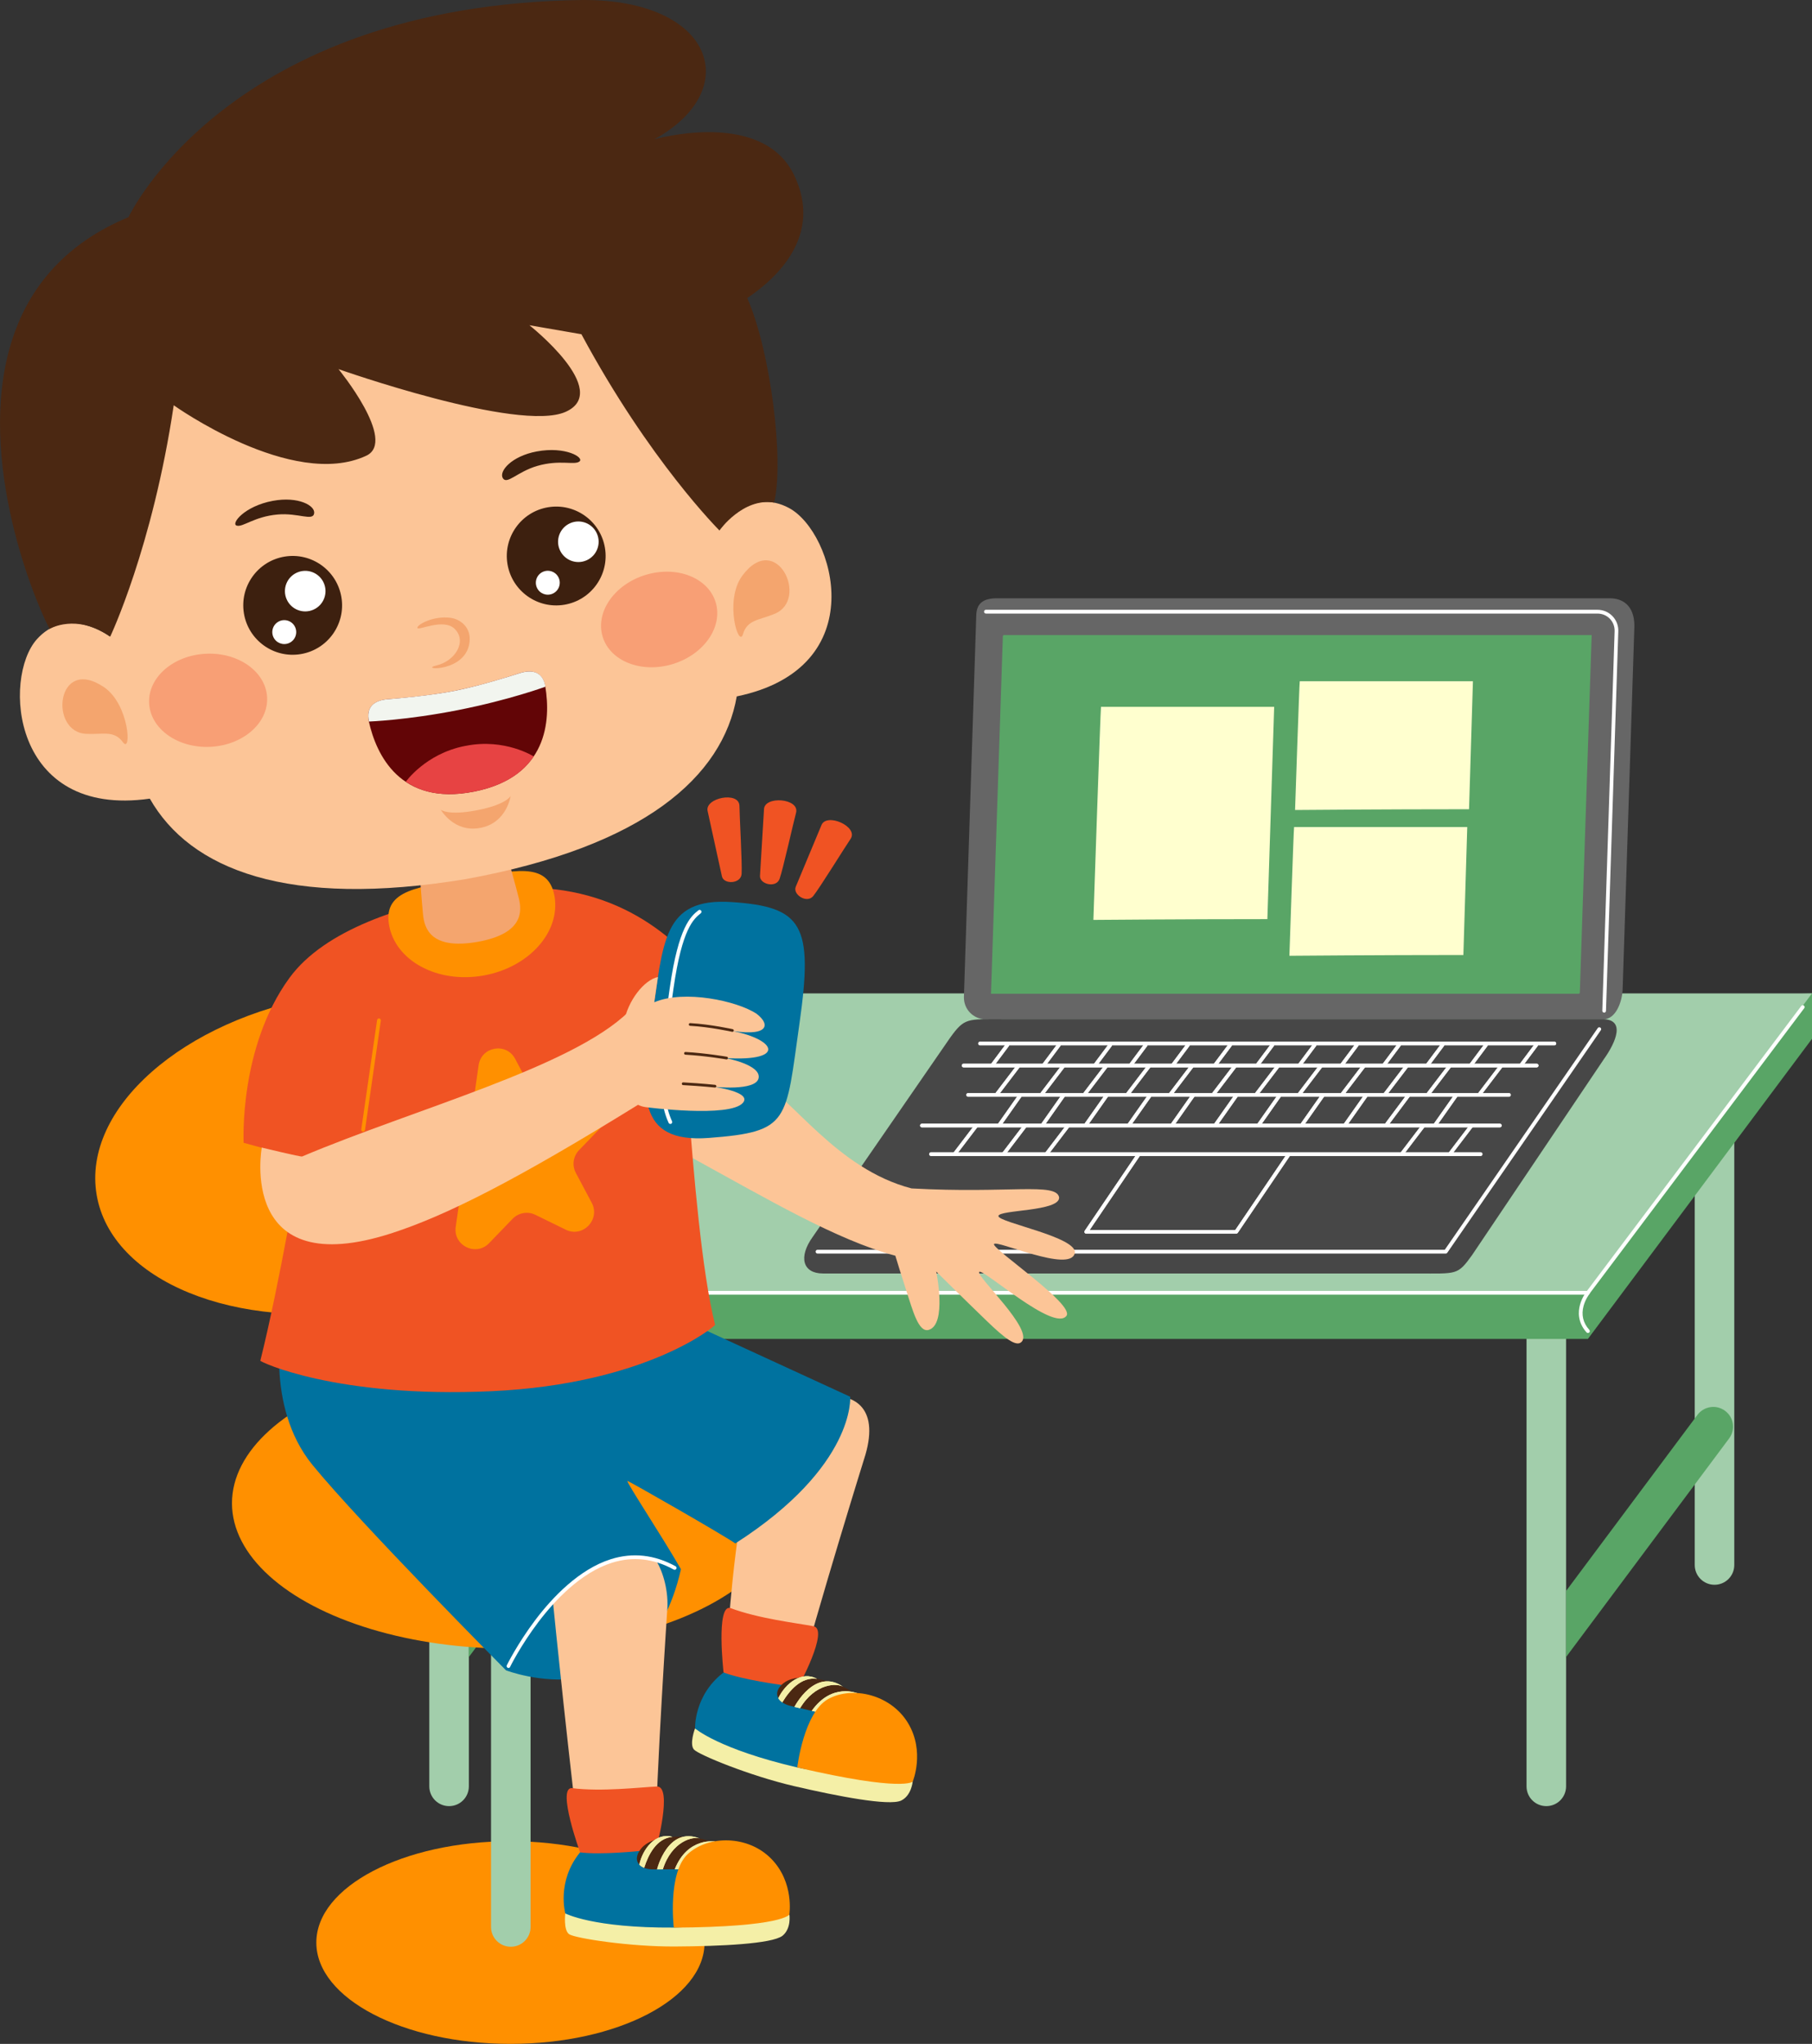 <svg xmlns="http://www.w3.org/2000/svg" viewBox="0 0 3546.3 4000">
  <rect x="0" y="0" width="3546.3" height="4000" fill="#333333" stroke="none"/>
  <path fill="#a2ceab" d="M3065,2447.4V3496c0,21.4-17.3,38.7-38.7,38.7l0,0c-21.4,0-38.7-17.3-38.7-38.7V2447.4H3065z"/>
  <path fill="#a2ceab" d="M3394.2,2014.2v1048.6c0,21.4-17.3,38.7-38.7,38.7l0,0c-21.4,0-38.7-17.3-38.7-38.7V2014.2H3394.2z"/><path fill="#59a566" d="M3376.2,2761.1L3376.2,2761.1c-17.1-12.8-41.3-9.2-54.1,7.9L3065,3113.6l0,129.3l319.1-427.8
		C3396.9,2798,3393.4,2773.8,3376.2,2761.1z"/><polygon fill="#59a566" points="3107.7 2620.4 680.4 2620.4 680.4 2531.5 1119 2033 3546.3 1944.1 3546.3 2033"/><polygon fill="#a2ceab" points="3107.7 2531.5 680.4 2531.5 1119 1944.1 3546.3 1944.1"/><path fill="#fff" d="M3107.7,2533.8H699.5c-2,0-3.7-1.6-3.7-3.7c0-2,1.6-3.7,3.7-3.7h2406.4l419.4-557.7c1.2-1.6,3.5-1.9,5.1-0.7
			c1.6,1.2,1.9,3.5,0.7,5.1l-420.5,559.1C3109.9,2533.3,3108.8,2533.8,3107.7,2533.8z"/><path fill="#fff" d="M3107.7,2608.7c-1,0-2-0.4-2.7-1.2c-17.5-19.6-16.6-40.3-12.7-54.2c4.1-14.8,12.2-25,12.6-25.4
			c1.3-1.6,3.6-1.8,5.2-0.5c1.6,1.3,1.8,3.6,0.5,5.2l0,0c-0.1,0.1-7.6,9.6-11.3,23c-4.8,17.6-1.1,33.4,11.2,47.1
			c1.3,1.5,1.2,3.8-0.3,5.2C3109.4,2608.3,3108.5,2608.7,3107.7,2608.7z"/><path fill="#666" d="M3138.1,1994.8H1929.3c-24.4,0-43.6-19.8-42.8-44.2l24.2-747.2c0.8-24.4,16-32.5,40.4-32.5h1199.6
						c24.4,0,48,13.5,48,54.4l-23,710.4C3175,1960,3162.5,1994.8,3138.1,1994.8z"/><path fill="#fff" d="M3139.5,1981.8c0,0-0.1,0-0.1,0c-2-0.1-3.6-1.8-3.5-3.8l24.1-742.6c0.3-9.3-3-18-9.4-24.5
						c-6.3-6.5-14.9-10.1-24.2-10.1H1929.6c-2,0-3.7-1.6-3.7-3.7s1.6-3.7,3.7-3.7h1196.8c11.3,0,21.7,4.4,29.4,12.4
						c7.7,8,11.8,18.6,11.4,29.8l-24.1,742.6C3143.1,1980.2,3141.5,1981.8,3139.5,1981.8z"/><path fill="#59a566" d="M3089.6,1944.9H1939.5l23.2-699.7c0-1.2,1.1-2.3,2.3-2.3h1150.1l-23.2,699.7
				C3091.9,1943.9,3090.8,1944.9,3089.6,1944.9z"/><path fill="#474747" d="M1590.7,2420.5l268.8-389.6c28.6-39.7,33.4-36.3,106.1-36.3h1170.5c45.9,0,26.7,44.8,2.7,78.5l-257.9,383.4
				c-28.6,39.7-29.4,35.8-107.5,35.8H1610.7C1571,2492.3,1562.1,2460.2,1590.7,2420.5z"/><path fill="#fff" d="M2829.5,2453.3H1600c-2,0-3.7-1.6-3.7-3.7s1.6-3.7,3.7-3.7h1227.6l299.4-433.9c1.2-1.7,3.4-2.1,5.1-0.9
				c1.7,1.1,2.1,3.4,0.9,5.1l-300.5,435.5C2831.8,2452.7,2830.7,2453.3,2829.5,2453.3z"/><path fill="#fff" d="M2953.2,2146.1H1894.8c-1.8,0-3.3-1.5-3.3-3.3s1.5-3.3,3.3-3.3h1058.4c1.8,0,3.3,1.5,3.3,3.3
					S2955,2146.1,2953.2,2146.1z"/><path fill="#fff" d="M2897.8,2262.1H1822.1c-1.8,0-3.3-1.5-3.3-3.3s1.5-3.3,3.3-3.3h1075.7c1.8,0,3.3,1.5,3.3,3.3
					S2899.6,2262.1,2897.8,2262.1z"/><path fill="#fff" d="M3007.5,2088.7H1885.9c-1.8,0-3.3-1.5-3.3-3.3s1.5-3.3,3.3-3.3h1121.6c1.8,0,3.3,1.5,3.3,3.3
					S3009.3,2088.7,3007.5,2088.7z"/><path fill="#fff" d="M2709.6,2086.5c-0.7,0-1.4-0.2-2-0.7c-1.5-1.1-1.8-3.2-0.7-4.6l28.4-38c1.1-1.5,3.2-1.8,4.6-0.7
					c1.5,1.1,1.8,3.2,0.7,4.6l-28.4,38C2711.6,2086,2710.6,2086.5,2709.6,2086.5z"/><path fill="#fff" d="M2627,2086.5c-0.7,0-1.4-0.2-2-0.7c-1.5-1.1-1.8-3.2-0.7-4.6l28.4-38c1.1-1.5,3.2-1.8,4.6-0.7
					c1.5,1.1,1.8,3.2,0.7,4.6l-28.4,38C2629,2086,2628,2086.5,2627,2086.5z"/><path fill="#fff" d="M2544.4,2086.5c-0.7,0-1.4-0.2-2-0.7c-1.5-1.1-1.8-3.2-0.7-4.6l28.4-38c1.1-1.5,3.2-1.8,4.6-0.7
					c1.5,1.1,1.8,3.2,0.7,4.6l-28.4,38C2546.4,2086,2545.4,2086.5,2544.4,2086.5z"/><path fill="#fff" d="M2461.8,2086.5c-0.7,0-1.4-0.2-2-0.7c-1.5-1.1-1.8-3.2-0.7-4.6l28.4-38c1.1-1.5,3.2-1.8,4.6-0.7
					c1.5,1.1,1.8,3.2,0.7,4.6l-28.4,38C2463.8,2086,2462.8,2086.5,2461.8,2086.5z"/><path fill="#fff" d="M2379.1,2086.5c-0.7,0-1.4-0.2-2-0.7c-1.5-1.1-1.8-3.2-0.7-4.6l28.4-38c1.1-1.5,3.2-1.8,4.6-0.7
					c1.5,1.1,1.8,3.2,0.7,4.6l-28.4,38C2381.1,2086,2380.1,2086.5,2379.1,2086.5z"/><path fill="#fff" d="M2296.5,2086.5c-0.7,0-1.4-0.2-2-0.7c-1.5-1.1-1.8-3.2-0.7-4.6l28.4-38c1.1-1.5,3.2-1.8,4.6-0.7
					c1.5,1.1,1.8,3.2,0.7,4.6l-28.4,38C2298.5,2086,2297.5,2086.5,2296.5,2086.5z"/><path fill="#fff" d="M2213.9,2086.5c-0.7,0-1.4-0.2-2-0.7c-1.5-1.1-1.8-3.2-0.7-4.6l28.4-38c1.1-1.5,3.2-1.8,4.6-0.7
					c1.5,1.1,1.8,3.2,0.7,4.6l-28.4,38C2215.9,2086,2214.9,2086.5,2213.9,2086.5z"/><path fill="#fff" d="M2794.7,2086.5c-0.7,0-1.4-0.2-2-0.7c-1.5-1.1-1.8-3.2-0.7-4.6l28.4-38c1.1-1.5,3.2-1.8,4.6-0.7
					c1.5,1.1,1.8,3.2,0.7,4.6l-28.4,38C2796.7,2086,2795.7,2086.5,2794.7,2086.5z"/><path fill="#fff" d="M2879.8,2086.5c-0.7,0-1.4-0.2-2-0.7c-1.5-1.1-1.8-3.2-0.7-4.6l28.4-38c1.1-1.5,3.2-1.8,4.6-0.7
					c1.5,1.1,1.8,3.2,0.7,4.6l-28.4,38C2881.8,2086,2880.8,2086.5,2879.8,2086.5z"/><path fill="#fff" d="M2978.1,2086.5c-0.7,0-1.4-0.2-2-0.7c-1.5-1.1-1.8-3.2-0.7-4.6l28.4-38c1.1-1.5,3.2-1.8,4.6-0.7
					c1.5,1.1,1.8,3.2,0.7,4.6l-28.4,38C2980.1,2086,2979.1,2086.5,2978.1,2086.5z"/><path fill="#fff" d="M2144.5,2086.5c-0.7,0-1.4-0.2-2-0.7c-1.5-1.1-1.8-3.2-0.7-4.6l28.4-38c1.1-1.5,3.2-1.8,4.6-0.7
					c1.5,1.1,1.8,3.2,0.7,4.6l-28.4,38C2146.5,2086,2145.5,2086.5,2144.5,2086.5z"/><path fill="#fff" d="M2043.9,2086.5c-0.7,0-1.4-0.2-2-0.7c-1.5-1.1-1.8-3.2-0.7-4.6l28.4-38c1.1-1.5,3.2-1.8,4.6-0.7
					c1.5,1.1,1.8,3.2,0.7,4.6l-28.4,38C2045.9,2086,2044.9,2086.5,2043.9,2086.5z"/><path fill="#fff" d="M1943.2,2086.5c-0.7,0-1.4-0.2-2-0.7c-1.5-1.1-1.8-3.2-0.7-4.6l28.4-38c1.1-1.5,3.2-1.8,4.6-0.7
					c1.5,1.1,1.8,3.2,0.7,4.6l-28.4,38C1945.2,2086,1944.2,2086.5,1943.2,2086.5z"/><path fill="#fff" d="M1951.5,2144.1c-0.7,0-1.4-0.2-2-0.7c-1.5-1.1-1.7-3.2-0.6-4.6l41.3-54.2c1.1-1.5,3.2-1.7,4.6-0.6
					c1.5,1.1,1.7,3.2,0.6,4.6l-41.3,54.2C1953.5,2143.7,1952.5,2144.1,1951.5,2144.1z"/><path fill="#fff" d="M2039.4,2144.1c-0.7,0-1.4-0.2-2-0.7c-1.5-1.1-1.7-3.2-0.6-4.6l41.3-54.2c1.1-1.5,3.2-1.7,4.6-0.6
					c1.5,1.1,1.7,3.2,0.6,4.6l-41.3,54.2C2041.4,2143.7,2040.4,2144.1,2039.4,2144.1z"/><path fill="#fff" d="M2123.4,2144.1c-0.7,0-1.4-0.2-2-0.7c-1.5-1.1-1.7-3.2-0.6-4.6l41.3-54.2c1.1-1.5,3.2-1.7,4.6-0.6
					c1.5,1.1,1.7,3.2,0.6,4.6l-41.3,54.2C2125.4,2143.7,2124.4,2144.1,2123.4,2144.1z"/><path fill="#fff" d="M2207.4,2144.1c-0.7,0-1.4-0.2-2-0.7c-1.5-1.1-1.7-3.2-0.6-4.6l41.3-54.2c1.1-1.5,3.2-1.7,4.6-0.6
					c1.5,1.1,1.7,3.2,0.6,4.6l-41.3,54.2C2209.4,2143.7,2208.4,2144.1,2207.4,2144.1z"/><path fill="#fff" d="M2291.4,2144.1c-0.7,0-1.4-0.2-2-0.7c-1.5-1.1-1.7-3.2-0.6-4.6l41.3-54.2c1.1-1.5,3.2-1.7,4.6-0.6
					c1.5,1.1,1.7,3.2,0.6,4.6l-41.3,54.2C2293.4,2143.7,2292.4,2144.1,2291.4,2144.1z"/><path fill="#fff" d="M2375.5,2144.1c-0.7,0-1.4-0.2-2-0.7c-1.5-1.1-1.7-3.2-0.6-4.6l41.3-54.2c1.1-1.5,3.2-1.7,4.6-0.6
					c1.5,1.1,1.7,3.2,0.6,4.6l-41.3,54.2C2377.4,2143.7,2376.5,2144.1,2375.5,2144.1z"/><path fill="#fff" d="M2459.5,2144.1c-0.7,0-1.4-0.2-2-0.7c-1.5-1.1-1.7-3.2-0.6-4.6l41.3-54.2c1.1-1.5,3.2-1.7,4.6-0.6
					c1.5,1.1,1.7,3.2,0.6,4.6l-41.3,54.2C2461.5,2143.7,2460.5,2144.1,2459.5,2144.1z"/><path fill="#fff" d="M2543.5,2144.1c-0.7,0-1.4-0.2-2-0.7c-1.5-1.1-1.7-3.2-0.6-4.6l41.3-54.2c1.1-1.5,3.2-1.7,4.6-0.6
					c1.5,1.1,1.7,3.2,0.6,4.6l-41.3,54.2C2545.5,2143.7,2544.5,2144.1,2543.5,2144.1z"/><path fill="#fff" d="M2627.5,2144.1c-0.7,0-1.4-0.2-2-0.7c-1.5-1.1-1.7-3.2-0.6-4.6l41.3-54.2c1.1-1.5,3.2-1.7,4.6-0.6
					c1.5,1.1,1.7,3.2,0.6,4.6l-41.3,54.2C2629.5,2143.7,2628.5,2144.1,2627.5,2144.1z"/><path fill="#fff" d="M2711.5,2144.1c-0.7,0-1.4-0.2-2-0.7c-1.5-1.1-1.7-3.2-0.6-4.6l41.3-54.2c1.1-1.5,3.2-1.7,4.6-0.6
					c1.5,1.1,1.7,3.2,0.6,4.6l-41.3,54.2C2713.5,2143.7,2712.5,2144.1,2711.5,2144.1z"/><path fill="#fff" d="M2795.5,2144.1c-0.7,0-1.4-0.2-2-0.7c-1.5-1.1-1.7-3.2-0.6-4.6l41.3-54.2c1.1-1.5,3.2-1.7,4.6-0.6
					c1.5,1.1,1.7,3.2,0.6,4.6l-41.3,54.2C2797.5,2143.7,2796.5,2144.1,2795.5,2144.1z"/><path fill="#fff" d="M2896.2,2144.1c-0.7,0-1.4-0.2-2-0.7c-1.5-1.1-1.7-3.2-0.6-4.6l41.3-54.2c1.1-1.5,3.2-1.7,4.6-0.6
					c1.5,1.1,1.7,3.2,0.6,4.6l-41.3,54.2C2898.2,2143.7,2897.2,2144.1,2896.2,2144.1z"/><path fill="#fff" d="M2714.9,2202.6c-0.7,0-1.4-0.2-2-0.7c-1.5-1.1-1.8-3.2-0.7-4.6l41.7-55.9c1.1-1.5,3.2-1.8,4.6-0.7
					s1.8,3.2,0.7,4.6l-41.7,55.9C2716.9,2202.2,2715.9,2202.6,2714.9,2202.6z"/><path fill="#fff" d="M2809.8,2203.5c-0.7,0-1.3-0.2-1.9-0.6c-1.5-1.1-1.9-3.1-0.8-4.6l40-56.8c1.1-1.5,3.1-1.9,4.6-0.8
					c1.5,1.1,1.9,3.1,0.8,4.6l-40,56.8C2811.9,2203,2810.9,2203.5,2809.8,2203.5z"/><path fill="#fff" d="M2633.7,2203.5c-0.7,0-1.3-0.2-1.9-0.6c-1.5-1.1-1.9-3.1-0.8-4.6l40-56.8c1.1-1.5,3.1-1.9,4.6-0.8
					c1.5,1.1,1.9,3.1,0.8,4.6l-40,56.8C2635.8,2203,2634.8,2203.5,2633.7,2203.5z"/><path fill="#fff" d="M2549.1,2203.5c-0.7,0-1.3-0.2-1.9-0.6c-1.5-1.1-1.9-3.1-0.8-4.6l40-56.8c1.1-1.5,3.1-1.9,4.6-0.8
					c1.5,1.1,1.9,3.1,0.8,4.6l-40,56.8C2551.2,2203,2550.2,2203.5,2549.1,2203.5z"/><path fill="#fff" d="M2464.5,2203.5c-0.7,0-1.3-0.2-1.9-0.6c-1.5-1.1-1.9-3.1-0.8-4.6l40-56.8c1.1-1.5,3.1-1.9,4.6-0.8
					c1.5,1.1,1.9,3.1,0.8,4.6l-40,56.8C2466.6,2203,2465.6,2203.5,2464.5,2203.5z"/><path fill="#fff" d="M2379.9,2203.5c-0.7,0-1.3-0.2-1.9-0.6c-1.5-1.1-1.9-3.1-0.8-4.6l40-56.8c1.1-1.5,3.1-1.9,4.6-0.8
					c1.5,1.1,1.9,3.1,0.8,4.6l-40,56.8C2382,2203,2380.9,2203.5,2379.9,2203.5z"/><path fill="#fff" d="M2295.3,2203.5c-0.7,0-1.3-0.2-1.9-0.6c-1.5-1.1-1.9-3.1-0.8-4.6l40-56.8c1.1-1.5,3.1-1.9,4.6-0.8
					c1.5,1.1,1.9,3.1,0.8,4.6l-40,56.8C2297.4,2203,2296.3,2203.5,2295.3,2203.5z"/><path fill="#fff" d="M2210.7,2203.5c-0.7,0-1.3-0.2-1.9-0.6c-1.5-1.1-1.9-3.1-0.8-4.6l40-56.8c1.1-1.5,3.1-1.9,4.6-0.8
					c1.5,1.1,1.9,3.1,0.8,4.6l-40,56.8C2212.8,2203,2211.7,2203.5,2210.7,2203.5z"/><path fill="#fff" d="M2126.1,2203.5c-0.7,0-1.3-0.2-1.9-0.6c-1.5-1.1-1.9-3.1-0.8-4.6l40-56.8c1.1-1.5,3.1-1.9,4.6-0.8
					c1.5,1.1,1.9,3.1,0.8,4.6l-40,56.8C2128.1,2203,2127.1,2203.5,2126.1,2203.5z"/><path fill="#fff" d="M2041.5,2203.5c-0.7,0-1.3-0.2-1.9-0.6c-1.5-1.1-1.9-3.1-0.8-4.6l40-56.8c1.1-1.5,3.1-1.9,4.6-0.8
					c1.5,1.1,1.9,3.1,0.8,4.6l-40,56.8C2043.5,2203,2042.5,2203.5,2041.5,2203.5z"/><path fill="#fff" d="M1956.9,2203.5c-0.7,0-1.3-0.2-1.9-0.6c-1.5-1.1-1.9-3.1-0.8-4.6l40-56.8c1.1-1.5,3.1-1.9,4.6-0.8
					c1.5,1.1,1.9,3.1,0.8,4.6l-40,56.8C1958.9,2203,1957.9,2203.5,1956.9,2203.5z"/><path fill="#fff" d="M2743.8,2261.3c-0.7,0-1.4-0.2-2-0.7c-1.5-1.1-1.7-3.2-0.6-4.6l41.3-54.2c1.1-1.5,3.2-1.7,4.6-0.6
					c1.5,1.1,1.7,3.2,0.6,4.6l-41.3,54.2C2745.8,2260.9,2744.8,2261.3,2743.8,2261.3z"/><path fill="#fff" d="M2838,2261.3c-0.7,0-1.4-0.2-2-0.7c-1.5-1.1-1.7-3.2-0.6-4.6l41.3-54.2c1.1-1.5,3.2-1.7,4.6-0.6
					c1.5,1.1,1.7,3.2,0.6,4.6l-41.3,54.2C2840,2260.9,2839,2261.3,2838,2261.3z"/><path fill="#fff" d="M1964.6,2261.3c-0.7,0-1.4-0.2-2-0.7c-1.5-1.1-1.7-3.2-0.6-4.6l41.3-54.2c1.1-1.5,3.2-1.7,4.6-0.6
					c1.5,1.1,1.7,3.2,0.6,4.6l-41.3,54.2C1966.6,2260.9,1965.6,2261.3,1964.6,2261.3z"/><path fill="#fff" d="M2048.4,2261.3c-0.7,0-1.4-0.2-2-0.7c-1.5-1.1-1.7-3.2-0.6-4.6l41.3-54.2c1.1-1.5,3.2-1.7,4.6-0.6
					c1.5,1.1,1.7,3.2,0.6,4.6l-41.3,54.2C2050.4,2260.9,2049.4,2261.3,2048.4,2261.3z"/><path fill="#fff" d="M3042.1,2045.5h-1124c-1.8,0-3.3-1.5-3.3-3.3s1.5-3.3,3.3-3.3h1124c1.8,0,3.3,1.5,3.3,3.3
					S3044,2045.5,3042.1,2045.5z"/><path fill="#fff" d="M2935.4,2206.1H1804.3c-1.8,0-3.3-1.5-3.3-3.3s1.5-3.3,3.3-3.3h1131.1c1.8,0,3.3,1.5,3.3,3.3
					S2937.2,2206.1,2935.4,2206.1z"/><path fill="#fff" d="M1868.8,2261.3c-0.7,0-1.4-0.2-2-0.7c-1.5-1.1-1.7-3.2-0.6-4.6l41.3-54.2c1.1-1.5,3.2-1.7,4.6-0.6
					c1.5,1.1,1.7,3.2,0.6,4.6l-41.3,54.2C1870.8,2260.9,1869.8,2261.3,1868.8,2261.3z"/><path fill="#fff" d="M2419.4,2414.1h-293.6c-1.2,0-2.3-0.7-2.9-1.8c-0.6-1.1-0.5-2.4,0.2-3.4l102.7-151.5c1-1.5,3.1-1.9,4.6-0.9
					c1.5,1,1.9,3.1,0.9,4.6l-99.2,146.3h285.6l101.7-150.1c1-1.5,3.1-1.9,4.6-0.9c1.5,1,1.9,3.1,0.9,4.6l-102.7,151.5
					C2421.6,2413.5,2420.5,2414.1,2419.4,2414.1z"/><path fill="#fff" d="M2953.2,2146.5H1894.8c-2,0-3.7-1.6-3.7-3.7s1.6-3.7,3.7-3.7h1058.4c2,0,3.7,1.6,3.7,3.7
					S2955.2,2146.5,2953.2,2146.5z"/><path fill="#fff" d="M2897.8,2262.4H1822.1c-2,0-3.7-1.6-3.7-3.7s1.6-3.7,3.7-3.7h1075.7c2,0,3.7,1.6,3.7,3.7
					S2899.8,2262.4,2897.8,2262.4z"/><path fill="#fff" d="M3007.5,2089H1885.9c-2,0-3.7-1.6-3.7-3.7s1.6-3.7,3.7-3.7h1121.6c2,0,3.7,1.6,3.7,3.7
					S3009.5,2089,3007.5,2089z"/><path fill="#fff" d="M2709.6,2086.8c-0.8,0-1.5-0.2-2.2-0.7c-1.6-1.2-2-3.5-0.7-5.1l28.4-38c1.2-1.6,3.5-2,5.1-0.7
					c1.6,1.2,2,3.5,0.7,5.1l-28.4,38C2711.8,2086.3,2710.7,2086.8,2709.6,2086.8z"/><path fill="#fff" d="M2627,2086.8c-0.8,0-1.5-0.2-2.2-0.7c-1.6-1.2-2-3.5-0.7-5.1l28.4-38c1.2-1.6,3.5-2,5.1-0.7
					c1.6,1.2,2,3.5,0.7,5.1l-28.4,38C2629.2,2086.3,2628.1,2086.8,2627,2086.8z"/><path fill="#fff" d="M2544.4,2086.8c-0.8,0-1.5-0.2-2.2-0.7c-1.6-1.2-2-3.5-0.7-5.1l28.4-38c1.2-1.6,3.5-2,5.1-0.7
					c1.6,1.2,2,3.5,0.7,5.1l-28.4,38C2546.6,2086.3,2545.5,2086.8,2544.4,2086.8z"/><path fill="#fff" d="M2461.8,2086.8c-0.8,0-1.5-0.2-2.2-0.7c-1.6-1.2-2-3.5-0.7-5.1l28.4-38c1.2-1.6,3.5-2,5.1-0.7
					c1.6,1.2,2,3.5,0.7,5.1l-28.4,38C2464,2086.3,2462.9,2086.8,2461.8,2086.8z"/><path fill="#fff" d="M2379.1,2086.8c-0.8,0-1.5-0.2-2.2-0.7c-1.6-1.2-2-3.5-0.7-5.1l28.4-38c1.2-1.6,3.5-2,5.1-0.7
					c1.6,1.2,2,3.5,0.7,5.1l-28.4,38C2381.4,2086.3,2380.2,2086.8,2379.1,2086.8z"/><path fill="#fff" d="M2296.5,2086.8c-0.8,0-1.5-0.2-2.2-0.7c-1.6-1.2-2-3.5-0.7-5.1l28.4-38c1.2-1.6,3.5-2,5.1-0.7
					c1.6,1.2,2,3.5,0.7,5.1l-28.4,38C2298.7,2086.3,2297.6,2086.8,2296.5,2086.8z"/><path fill="#fff" d="M2213.9,2086.8c-0.8,0-1.5-0.2-2.2-0.7c-1.6-1.2-2-3.5-0.7-5.1l28.4-38c1.2-1.6,3.5-2,5.1-0.7
					c1.6,1.2,2,3.5,0.7,5.1l-28.4,38C2216.1,2086.3,2215,2086.8,2213.9,2086.8z"/><path fill="#fff" d="M2794.7,2086.8c-0.8,0-1.5-0.2-2.2-0.7c-1.6-1.2-2-3.5-0.7-5.1l28.4-38c1.2-1.6,3.5-2,5.1-0.7
					c1.6,1.2,2,3.5,0.7,5.1l-28.4,38C2796.9,2086.3,2795.8,2086.8,2794.7,2086.8z"/><path fill="#fff" d="M2879.8,2086.8c-0.8,0-1.5-0.2-2.2-0.7c-1.6-1.2-2-3.5-0.7-5.1l28.4-38c1.2-1.6,3.5-2,5.1-0.7
					c1.6,1.2,2,3.5,0.7,5.1l-28.4,38C2882,2086.3,2880.9,2086.8,2879.8,2086.8z"/><path fill="#fff" d="M2978.1,2086.8c-0.8,0-1.5-0.2-2.2-0.7c-1.6-1.2-2-3.5-0.7-5.1l28.4-38c1.2-1.6,3.5-2,5.1-0.7
					c1.6,1.2,2,3.5,0.7,5.1l-28.4,38C2980.4,2086.3,2979.3,2086.8,2978.1,2086.8z"/><path fill="#fff" d="M2144.5,2086.8c-0.8,0-1.5-0.2-2.2-0.7c-1.6-1.2-2-3.5-0.7-5.1l28.4-38c1.2-1.6,3.5-2,5.1-0.7
					c1.6,1.2,2,3.5,0.7,5.1l-28.4,38C2146.7,2086.3,2145.6,2086.8,2144.5,2086.8z"/><path fill="#fff" d="M2043.9,2086.8c-0.8,0-1.5-0.2-2.2-0.7c-1.6-1.2-2-3.5-0.7-5.1l28.4-38c1.2-1.6,3.5-2,5.1-0.7
					c1.6,1.2,2,3.5,0.7,5.1l-28.4,38C2046.1,2086.3,2045,2086.8,2043.9,2086.8z"/><path fill="#fff" d="M1943.2,2086.8c-0.8,0-1.5-0.2-2.2-0.7c-1.6-1.2-2-3.5-0.7-5.1l28.4-38c1.2-1.6,3.5-2,5.1-0.7
					c1.6,1.2,2,3.5,0.7,5.1l-28.4,38C1945.4,2086.3,1944.3,2086.8,1943.2,2086.8z"/><path fill="#fff" d="M1951.5,2144.5c-0.8,0-1.6-0.2-2.2-0.8c-1.6-1.2-1.9-3.5-0.7-5.1l41.3-54.2c1.2-1.6,3.5-1.9,5.1-0.7
					c1.6,1.2,1.9,3.5,0.7,5.1l-41.3,54.2C1953.7,2144,1952.6,2144.5,1951.5,2144.5z"/><path fill="#fff" d="M2039.4,2144.5c-0.8,0-1.6-0.2-2.2-0.8c-1.6-1.2-1.9-3.5-0.7-5.1l41.3-54.2c1.2-1.6,3.5-1.9,5.1-0.7
					c1.6,1.2,1.9,3.5,0.7,5.1l-41.3,54.2C2041.6,2144,2040.5,2144.5,2039.4,2144.5z"/><path fill="#fff" d="M2123.4,2144.5c-0.8,0-1.6-0.2-2.2-0.8c-1.6-1.2-1.9-3.5-0.7-5.1l41.3-54.2c1.2-1.6,3.5-1.9,5.1-0.7
					c1.6,1.2,1.9,3.5,0.7,5.1l-41.3,54.2C2125.6,2144,2124.5,2144.5,2123.4,2144.5z"/><path fill="#fff" d="M2207.4,2144.5c-0.8,0-1.6-0.2-2.2-0.8c-1.6-1.2-1.9-3.5-0.7-5.1l41.3-54.2c1.2-1.6,3.5-1.9,5.1-0.7
					c1.6,1.2,1.9,3.5,0.7,5.1l-41.3,54.2C2209.6,2144,2208.5,2144.5,2207.4,2144.5z"/><path fill="#fff" d="M2291.4,2144.5c-0.8,0-1.6-0.2-2.2-0.8c-1.6-1.2-1.9-3.5-0.7-5.1l41.3-54.2c1.2-1.6,3.5-1.9,5.1-0.7
					c1.6,1.2,1.9,3.5,0.7,5.1l-41.3,54.2C2293.6,2144,2292.5,2144.5,2291.4,2144.5z"/><path fill="#fff" d="M2375.5,2144.5c-0.8,0-1.6-0.2-2.2-0.8c-1.6-1.2-1.9-3.5-0.7-5.1l41.3-54.2c1.2-1.6,3.5-1.9,5.1-0.7
					c1.6,1.2,1.9,3.5,0.7,5.1l-41.3,54.2C2377.7,2144,2376.6,2144.5,2375.5,2144.5z"/><path fill="#fff" d="M2459.5,2144.5c-0.8,0-1.6-0.2-2.2-0.8c-1.6-1.2-1.9-3.5-0.7-5.1l41.3-54.2c1.2-1.6,3.5-1.9,5.1-0.7
					c1.6,1.2,1.9,3.5,0.7,5.1l-41.3,54.2C2461.7,2144,2460.6,2144.5,2459.5,2144.5z"/><path fill="#fff" d="M2543.5,2144.5c-0.8,0-1.6-0.2-2.2-0.8c-1.6-1.2-1.9-3.5-0.7-5.1l41.3-54.2c1.2-1.6,3.5-1.9,5.1-0.7
					c1.6,1.2,1.9,3.5,0.7,5.1l-41.3,54.2C2545.7,2144,2544.6,2144.5,2543.5,2144.5z"/><path fill="#fff" d="M2627.5,2144.5c-0.8,0-1.6-0.2-2.2-0.8c-1.6-1.2-1.9-3.5-0.7-5.1l41.3-54.2c1.2-1.6,3.5-1.9,5.1-0.7
					c1.6,1.2,1.9,3.5,0.7,5.1l-41.3,54.2C2629.7,2144,2628.6,2144.5,2627.5,2144.5z"/><path fill="#fff" d="M2711.5,2144.5c-0.8,0-1.6-0.2-2.2-0.8c-1.6-1.2-1.9-3.5-0.7-5.1l41.3-54.2c1.2-1.6,3.5-1.9,5.1-0.7
					c1.6,1.2,1.9,3.5,0.7,5.1l-41.3,54.2C2713.7,2144,2712.6,2144.5,2711.5,2144.5z"/><path fill="#fff" d="M2795.5,2144.5c-0.8,0-1.6-0.2-2.2-0.8c-1.6-1.2-1.9-3.5-0.7-5.1l41.3-54.2c1.2-1.6,3.5-1.9,5.1-0.7
					c1.6,1.2,1.9,3.5,0.7,5.1l-41.3,54.2C2797.7,2144,2796.6,2144.5,2795.5,2144.5z"/><path fill="#fff" d="M2896.2,2144.5c-0.8,0-1.6-0.2-2.2-0.8c-1.6-1.2-1.9-3.5-0.7-5.1l41.3-54.2c1.2-1.6,3.5-1.9,5.1-0.7
					c1.6,1.2,1.9,3.5,0.7,5.1l-41.3,54.2C2898.4,2144,2897.3,2144.5,2896.2,2144.5z"/><path fill="#fff" d="M2714.9,2203c-0.8,0-1.5-0.2-2.2-0.7c-1.6-1.2-2-3.5-0.7-5.1l41.7-55.9c1.2-1.6,3.5-2,5.1-0.7
					c1.6,1.2,2,3.5,0.7,5.1l-41.7,55.9C2717.1,2202.5,2716,2203,2714.9,2203z"/><path fill="#fff" d="M2809.8,2203.9c-0.7,0-1.5-0.2-2.1-0.7c-1.7-1.2-2-3.5-0.9-5.1l40-56.8c1.2-1.7,3.5-2,5.1-0.9
					s2,3.5,0.9,5.1l-40,56.8C2812.1,2203.3,2811,2203.9,2809.8,2203.9z"/><path fill="#fff" d="M2633.7,2203.9c-0.7,0-1.5-0.2-2.1-0.7c-1.7-1.2-2-3.5-0.9-5.1l40-56.8c1.2-1.7,3.5-2,5.1-0.9
					s2,3.5,0.9,5.1l-40,56.8C2636,2203.3,2634.9,2203.9,2633.7,2203.9z"/><path fill="#fff" d="M2549.1,2203.9c-0.7,0-1.5-0.2-2.1-0.7c-1.7-1.2-2-3.5-0.9-5.1l40-56.8c1.2-1.7,3.5-2,5.1-0.9
					s2,3.5,0.9,5.1l-40,56.8C2551.4,2203.3,2550.3,2203.9,2549.1,2203.9z"/><path fill="#fff" d="M2464.5,2203.9c-0.7,0-1.5-0.2-2.1-0.7c-1.7-1.2-2-3.5-0.9-5.1l40-56.8c1.2-1.7,3.5-2,5.1-0.9
					c1.7,1.2,2,3.5,0.9,5.1l-40,56.8C2466.8,2203.3,2465.7,2203.9,2464.5,2203.9z"/><path fill="#fff" d="M2379.9,2203.9c-0.7,0-1.5-0.2-2.1-0.7c-1.7-1.2-2-3.5-0.9-5.1l40-56.8c1.2-1.7,3.5-2,5.1-0.9
					s2,3.5,0.9,5.1l-40,56.8C2382.2,2203.3,2381.1,2203.9,2379.9,2203.9z"/><path fill="#fff" d="M2295.3,2203.9c-0.7,0-1.5-0.2-2.1-0.7c-1.7-1.2-2-3.5-0.9-5.1l40-56.8c1.2-1.7,3.5-2,5.1-0.9
					s2,3.5,0.9,5.1l-40,56.8C2297.6,2203.3,2296.4,2203.9,2295.3,2203.9z"/><path fill="#fff" d="M2210.7,2203.9c-0.7,0-1.5-0.2-2.1-0.7c-1.7-1.2-2-3.5-0.9-5.1l40-56.8c1.2-1.7,3.5-2,5.1-0.9
					s2,3.5,0.9,5.1l-40,56.8C2213,2203.3,2211.8,2203.9,2210.7,2203.9z"/><path fill="#fff" d="M2126.1,2203.9c-0.7,0-1.5-0.2-2.1-0.7c-1.7-1.2-2-3.5-0.9-5.1l40-56.8c1.2-1.7,3.5-2,5.1-0.9
					s2,3.5,0.9,5.1l-40,56.8C2128.4,2203.3,2127.2,2203.9,2126.1,2203.9z"/><path fill="#fff" d="M2041.5,2203.9c-0.7,0-1.5-0.2-2.1-0.7c-1.7-1.2-2-3.5-0.9-5.1l40-56.8c1.2-1.7,3.5-2,5.1-0.9
					c1.7,1.2,2,3.5,0.9,5.1l-40,56.8C2043.8,2203.3,2042.6,2203.9,2041.5,2203.9z"/><path fill="#fff" d="M1956.9,2203.9c-0.7,0-1.5-0.2-2.1-0.7c-1.7-1.2-2-3.5-0.9-5.1l40-56.8c1.2-1.7,3.5-2,5.1-0.9
					s2,3.5,0.9,5.1l-40,56.8C1959.2,2203.3,1958,2203.9,1956.9,2203.9z"/><path fill="#fff" d="M2743.8,2261.7c-0.8,0-1.6-0.2-2.2-0.8c-1.6-1.2-1.9-3.5-0.7-5.1l41.3-54.2c1.2-1.6,3.5-1.9,5.1-0.7
					c1.6,1.2,1.9,3.5,0.7,5.1l-41.3,54.2C2746,2261.2,2744.9,2261.7,2743.8,2261.7z"/><path fill="#fff" d="M2838,2261.7c-0.8,0-1.6-0.2-2.2-0.8c-1.6-1.2-1.9-3.5-0.7-5.1l41.3-54.2c1.2-1.6,3.5-1.9,5.1-0.7
					c1.6,1.2,1.9,3.5,0.7,5.1l-41.3,54.2C2840.2,2261.2,2839.1,2261.7,2838,2261.7z"/><path fill="#fff" d="M1964.6,2261.7c-0.8,0-1.6-0.2-2.2-0.8c-1.6-1.2-1.9-3.5-0.7-5.1l41.3-54.2c1.2-1.6,3.5-1.9,5.1-0.7
					c1.6,1.2,1.9,3.5,0.7,5.1l-41.3,54.2C1966.8,2261.2,1965.7,2261.7,1964.6,2261.7z"/><path fill="#fff" d="M2048.4,2261.7c-0.8,0-1.6-0.2-2.2-0.8c-1.6-1.2-1.9-3.5-0.7-5.1l41.3-54.2c1.2-1.6,3.5-1.9,5.1-0.7
					s1.9,3.5,0.7,5.1l-41.3,54.2C2050.6,2261.2,2049.5,2261.7,2048.4,2261.7z"/><path fill="#fff" d="M3042.1,2045.9h-1124c-2,0-3.7-1.6-3.7-3.7s1.6-3.7,3.7-3.7h1124c2,0,3.7,1.6,3.7,3.7
					S3044.2,2045.9,3042.1,2045.9z"/><path fill="#fff" d="M2935.4,2206.4H1804.3c-2,0-3.7-1.6-3.7-3.7s1.6-3.7,3.7-3.7h1131.1c2,0,3.7,1.6,3.7,3.7
					S2937.4,2206.4,2935.4,2206.4z"/><path fill="#fff" d="M1868.8,2261.7c-0.8,0-1.6-0.2-2.2-0.8c-1.6-1.2-1.9-3.5-0.7-5.1l41.3-54.2c1.2-1.6,3.5-1.9,5.1-0.7
					c1.6,1.2,1.9,3.5,0.7,5.1l-41.3,54.2C1871,2261.2,1869.9,2261.7,1868.8,2261.7z"/><path fill="#fff" d="M2419.4,2414.4h-293.6c-1.4,0-2.6-0.8-3.2-1.9c-0.6-1.2-0.6-2.7,0.2-3.8l102.7-151.5c1.1-1.7,3.4-2.1,5.1-1
					c1.7,1.1,2.1,3.4,1,5.1l-98.8,145.8h284.8l101.6-149.9c1.1-1.7,3.4-2.1,5.1-1c1.7,1.1,2.1,3.4,1,5.1l-102.7,151.5
					C2421.8,2413.8,2420.7,2414.4,2419.4,2414.4z"/><g><path fill="#ffffcf" d="M2139.9,1800.3c0,0,14-417,14.9-417h338.9l-13.3,415.5C2313.6,1798.8,2139.9,1800.3,2139.9,1800.3z"/></g><g><path fill="#ffffcf" d="M2534.6,1585.2c0,0,8.4-252,9.2-252h338.9l-7.6,250.5C2708.3,1583.7,2534.6,1585.2,2534.6,1585.2z"/></g><g><path fill="#ffffcf" d="M2523.5,1870.5c0,0,8.4-252,9.2-252h338.9L2864,1869C2697.2,1869,2523.5,1870.5,2523.5,1870.5z"/></g><g><path fill="#a2ceab" d="M917.6,2447.4V3496c0,21.4-17.3,38.7-38.7,38.7h0c-21.4,0-38.7-17.3-38.7-38.7V2447.4H917.6z"/></g><g><path fill="#a2ceab" d="M1246.8,2014.2v1048.6c0,21.4-17.3,38.7-38.7,38.7h0c-21.4,0-38.7-17.3-38.7-38.7V2014.2H1246.8z"/></g><g><path fill="#59a566" d="M1228.8,2761.1L1228.8,2761.1c-17.1-12.8-41.3-9.2-54.1,7.9l-257.2,344.7l0,129.3l319.1-427.8
		C1249.4,2798,1245.9,2773.8,1228.8,2761.1z"/></g><g><path fill="#fcc597" d="M1784,2325.8c189.9,10.5,283.1-12.2,288.8,17.4c2.3,28.1-118.4,24.1-118.8,36.7
		c-0.4,12.6,156.7,41.4,149.4,72.8c-9,39.2-154.4-27.5-158-17.9c-3.6,9.7,158.9,118.3,141.7,140.5c-24.7,32-163.1-93.5-170.6-86.1
		c-7.5,7.4,108.8,114.1,82.2,137.5c-10.2,9-31.4-6.6-68-42c-45.1-43.5-98.4-96.2-98.4-96.2s21.5,103.1-14.5,114.1
		c-20.1,6.2-31.5-38.2-44.2-77.2c-9.9-30.5-18.2-57.4-21.3-67.9c-114.8-30.6-250.9-111.2-397.2-191.3
		c-10.8-112.2-13.8-172.9-13.8-172.9s82.8-10.8,139.5,18.3C1549.4,2146.9,1636.5,2287.5,1784,2325.8z"/></g><g><ellipse cx="999" cy="3801.7" fill="#ff9000" rx="379.9" ry="198.3"/></g><g><path fill="#a2ceab" d="M1038.4,2941.8v829.4c0,21.4-17.3,38.7-38.7,38.7h0c-21.4,0-38.7-17.3-38.7-38.7v-829.4H1038.4z"/></g><g><path fill="#fff" d="M1222.8,2891.2c-1.4,0-2.7-0.8-3.3-2.1l-68.2-141.5c-0.9-1.8-0.1-4,1.7-4.9c1.8-0.9,4-0.1,4.9,1.7l68.2,141.5
		c0.9,1.8,0.1,4-1.7,4.9C1223.8,2891.1,1223.3,2891.2,1222.8,2891.2z"/></g><g><ellipse cx="999" cy="2941.9" fill="#ff9000" rx="545" ry="284.5"/></g><g><ellipse cx="682.2" cy="2254.9" fill="#ff9000" rx="500.1" ry="310.1" transform="rotate(-9.599 682.266 2254.714)"/></g><g><path fill="#fcc597" d="M1556,3316.8c45.2-173.2,137.8-470,137.8-470c54.2-188.1-203.2-111.3-222-8.8
				c-42.9,234.6-39.7,292.2-55.1,440.7L1556,3316.8z"/><path fill="#f05323" d="M1416.1,3273.1c0,0-15.1-132.7,13.1-126.2c55,20.9,130.8,29.6,162.8,35.7s-30.5,120.4-30.5,120.4
				C1561.4,3303.1,1454.6,3295.3,1416.1,3273.1z"/><path fill="#f4efa7" d="M1786.2,3486.7c0,0-2.2,27.5-22.9,37.3c-24,10.5-121.9-8.2-208.9-28.4c-86.9-20.2-186.4-61.2-196.1-71.5
				s1.9-41.4,1.9-41.4s84.8,19.7,213.7,49.7C1702.8,3462.4,1786.2,3486.7,1786.2,3486.7z"/><path fill="#00729f" d="M1529.5,3297.5c0,0-75.9-10-113.4-24.4c-58.4,44.6-55.8,109.5-55.8,109.5s45.6,40.4,200.1,76.4
				s87.3-99.9,46.4-120.6C1566,3317.7,1529.5,3297.5,1529.5,3297.5z"/><path fill="#4b2812" d="M1595.7,3349.9c0,0-26.1-6.1-48.4-11.3c-22.3-5.2-36.2-22.6-17.9-41c18.4-18.4,50.2-16.9,84.3-9
				c34.1,7.9,57.9,24.5,57.9,24.5S1620.4,3310.9,1595.7,3349.9z"/><path fill="#f4efa7" d="M1598.9,3285.6c-31.3-4.3-54,23.1-67.9,46.1c-5.6-4-7.8-8.2-7.8-8.2
						C1536.8,3295,1568.7,3269,1598.9,3285.6z"/><path fill="#f4efa7" d="M1650.4,3301.4c-11.3-7.9-54.8-8.1-84.6,41.7c-7.2-1.7-11-2.6-11-2.6S1594.9,3262.2,1650.4,3301.4z"/><path fill="#f4efa7" d="M1678.2,3313.9c-49.9,1-78.2,36.9-78.2,36.9s-1.4-0.3-11.3-2.6C1628.1,3292.4,1678.2,3313.9,1678.2,3313.9
						z"/><path fill="#f4efa7" d="M1598.9,3285.6c-31.3-4.3-54,23.1-67.9,46.1c-5.6-4-7.8-8.2-7.8-8.2
						C1536.8,3295,1568.7,3269,1598.9,3285.6z"/><path fill="#f4efa7" d="M1650.4,3301.4c-11.3-7.9-54.8-8.1-84.6,41.7c-7.2-1.7-11-2.6-11-2.6S1594.9,3262.2,1650.4,3301.4z"/><path fill="#f4efa7" d="M1678.2,3313.9c-49.9,1-78.2,36.9-78.2,36.9s-1.4-0.3-11.3-2.6C1628.1,3292.4,1678.2,3313.9,1678.2,3313.9
						z"/><g><path fill="#ff9000" d="M1560.3,3459c0,0,12.7-107.5,60.6-133.9c47.8-26.4,122.9-8.6,156.3,47.2c33.5,55.8,9.1,114.4,9.1,114.4
				S1768.4,3507.4,1560.3,3459z"/></g><g><path fill="#00729f" d="M552.9,2579.2l785.3,4.5l325.7,149.8c0,0,11.3,135.6-224.8,287.1c-21.6-15.4-210.8-123.8-211.2-122.3
			c-1.1,4.4,64.4,102.8,104.8,172.7c-69,304.5-342.4,197.9-342.4,197.9s-283.7-285.7-378.7-401.9
			C516.5,2750.7,552.9,2579.2,552.9,2579.2z"/></g></g><g><path fill="#f05323" d="M566.5,1913.8c69.5-95.2,223.3-142.4,350.8-164.7l0.3-0.1c445.6-89.3,568.6,359.5,568.6,359.5
		s-46.9,24.3-139.9,39.8c11.2,150.7,27.3,341,53.2,444.4c1.5,1.6-133.8,116.1-438.1,130s-453.4-58.1-451.9-59.7
		c37.6-150.2,79-395.8,79-395.8l-111.7-30.7C476.9,2236.6,467.1,2050,566.5,1913.8z"/></g><g><path fill="#ff9000" d="M1107.3,2406.6l-59.7-29.2c-14.8-7.2-32.7-4.1-44.3,7.8l-46.1,47.8c-25.8,26.6-70.4,4.8-65.3-31.8l9.4-65.9
		c2.3-16.5-6.3-32.4-21.1-39.6l-59.7-29.2c-33.3-16.1-26.2-65.5,10.2-71.9l65.5-11.6c16.3-3,29-15.9,31.1-32.3l9.4-65.9
		c5.1-36.6,54.2-45.4,71.5-12.6l31.2,58.7c7.7,14.5,24,22.5,40.4,19.7l65.5-11.6c36.5-6.4,59.8,37.6,34,64.2l-46.1,47.8
		c-11.5,11.9-14,29.8-6.2,44.4l31.2,58.7C1175.3,2386.9,1140.6,2422.9,1107.3,2406.6z"/></g><g><path fill="#ff9000" d="M761.4,1810.2c12.3,70.3,94.7,114.7,184.1,99.1s151.9-85.2,139.7-155.5c-12.3-70.3-83.2-49.1-172.6-33.6
		S749.2,1739.9,761.4,1810.2z"/></g><g><path fill="#f4a56e" d="M827.9,1789.7c-2.6-26.1-6.2-77.2-6.2-77.2l173.2-30.2c0,0,13.9,49.3,20.3,74.8c6.4,25.5,10.3,70.3-81.4,86.3
		l0,0C842.1,1859.3,830.5,1815.8,827.9,1789.7z"/></g><g><path fill="#fcc597" d="M72.3,1250.9c53.7-59.6,123.6-18.5,143.1-5c-27.9-229.2-51.1-379.5-51.1-379.5
			c29.5-167.1,191.9-364,508.9-416.8l34.4-6c316.1-57.6,546.2,70.9,630.5,218.2c0,0,18.5,151,69.7,376.2
			c13.8-19.3,65.7-81.7,136.4-43.8c88.8,47.6,166.4,312.9-102.2,368.7c0-0.2,0-0.3,0-0.5c-27.4,157.9-181.8,294.4-529.6,357.9l0,0
			c-348.8,57.9-540.3-18.3-619.4-157.7c0.1,0.1,0.1,0.3,0.2,0.4C21.6,1601.7,4.9,1325.8,72.3,1250.9z"/><path fill="#fcbd82" d="M707.9,443.6l-0.1,0l-0.1,0L707.9,443.6z"/><path fill="#f4a56e" d="M882.2,1209.2c-34-4.8-66.4,13.6-65.4,19.6c1,6.5,50.4-19.6,72.7,1.6c25.3,24.2,1.7,63.4-35.5,72
			c-37.2,8.7,63.1,15.2,65.3-50.7C920.1,1226.8,900.5,1211.7,882.2,1209.2z"/><path fill="#f4a56e" d="M1515.3,1201.6c-31,12.6-52.9,11.4-61.2,39.5s-37-65.1-1.7-113.9C1519.4,1036.1,1585,1174.3,1515.3,1201.6z"/><path fill="#f4a56e" d="M169.6,1436.2c33.4,1.4,53.7-7.2,71,16.4c17.3,23.6,12.8-73.7-37-107.8C109.9,1281.7,94.9,1434,169.6,1436.2
			z"/><ellipse cx="1290" cy="1212.4" fill="#f89f75" rx="115.6" ry="91.2" transform="rotate(-16.962 1289.92 1212.238)"/><ellipse cx="407.3" cy="1370.5" fill="#f89f75" rx="115.6" ry="91.2" transform="rotate(-2.811 407.337 1370.477)"/></g><g><path fill="#4b2812" d="M1553.8,342c-1.4-3-3.1-6-4.7-8.8c-68.3-118.2-268.6-60.5-268.6-60.5C1455.9,176.5,1398.5-0.8,1140.8,0
		C445.4,9,251.5,425,251.5,425C130.6,475.2,62.9,556.9,29,649.8c-82.1,224.7,32.8,514.3,68,581c0,0,52-31.3,118.7,15.1
		c0,0,82.8-174.4,124.3-452.8c0,0,232.3,166.2,376.8,98.8c61.2-28.6-54.3-169.5-54.3-169.5S1015.1,847,1107,806
		s-70.9-169.5-70.9-169.5l101.8,17.6c133.2,247.9,270.1,384,270.1,384l0,0c0,0,45.6-64.5,107-54.6c19.8-80.4-6.2-294.5-52.5-400.2
		C1519.3,545.2,1611.7,460.9,1553.8,342z"/></g><g><path fill="#fcc597" d="M1230.7,1979.6c-110.5,108.9-419,190.5-639.4,283.7c-1.2,1.4-79-17.4-79-17.4s-48.5,266.6,256.3,166.9
			c104.1-34,239.5-101.6,482.3-252L1230.7,1979.6z"/></g><g><path fill="#fcc597" d="M1281.9,3050.9c0,0-110-27-199.6,84.8c1.7,19.8,35.3,346.8,54.9,494.8l144.3,4.7
			c3.7-179,24.7-489.2,24.7-489.2C1307.9,3107.9,1295.3,3069.8,1281.9,3050.9z"/><path fill="#f05323" d="M1135.3,3625.2c0,0-45.6-125.6-16.6-125.8c58.4,7.5,134.2-1.6,166.6-3.1c32.5-1.5-1.6,124.1-1.6,124.1
			C1283.6,3620.6,1177.9,3637.9,1135.3,3625.2z"/><path fill="#f4efa7" d="M1544.9,3746.9c0,0,4.3,27.3-13.6,41.6c-20.9,15.8-120.5,20.4-209.8,20.9c-89.3,0.6-195.5-16.1-207.4-23.9
			c-11.8-7.8-7.8-40.7-7.8-40.7s87-0.5,219.4-1.4C1458.2,3742.6,1544.9,3746.9,1544.9,3746.9z"/><path fill="#00729f" d="M1251.2,3622.6c0,0-76.1,7.9-116,2.6c-46.4,56.9-28.8,119.5-28.8,119.5s53.7,28.7,212.4,27.7
			c158.7-1,61.6-117.4,17.1-128.1S1251.2,3622.6,1251.2,3622.6z"/><path fill="#4b2812" d="M1327.8,3658.2c0,0-26.8,0.2-49.7,0.3c-22.9,0.1-40.5-13.5-26.9-35.8c13.6-22.2,44.8-28.1,79.9-28.4
			s62,10.3,62,10.3S1342.8,3614.5,1327.8,3658.2z"/><path fill="#f4efa7" d="M1316,3594.8c-31.5,3.1-47.1,35.1-55.3,60.6c-6.3-2.5-9.5-6.2-9.5-6.2
					C1257.8,3618.5,1282.7,3585.7,1316,3594.8z"/><path fill="#f4efa7" d="M1369.8,3598.2c-12.9-5.1-55.1,4.8-72.6,60.2c-7.4,0-11.3,0.1-11.3,0.1S1306.7,3573,1369.8,3598.2z"/><path fill="#f4efa7" d="M1399.7,3604c-48.3,12.6-67.5,54.1-67.5,54.1s-1.4,0-11.6,0.1C1346,3594.6,1399.7,3604,1399.7,3604z"/><path fill="#f4efa7" d="M1316,3594.8c-31.5,3.1-47.1,35.1-55.3,60.6c-6.3-2.5-9.5-6.2-9.5-6.2
					C1257.8,3618.5,1282.7,3585.7,1316,3594.8z"/><path fill="#f4efa7" d="M1369.8,3598.2c-12.9-5.1-55.1,4.8-72.6,60.2c-7.4,0-11.3,0.1-11.3,0.1S1306.7,3573,1369.8,3598.2z"/><path fill="#f4efa7" d="M1399.7,3604c-48.3,12.6-67.5,54.1-67.5,54.1s-1.4,0-11.6,0.1C1346,3594.6,1399.7,3604,1399.7,3604z"/><g><path fill="#ff9000" d="M1318.7,3772.5c0,0-12.6-107.5,27.7-144.3c40.4-36.8,117.5-36.9,163,9.5c45.6,46.5,35.4,109.2,35.4,109.2
			S1532.4,3771.2,1318.7,3772.5z"/></g></g><g><path fill="#fff" d="M995.2,3264.3c-0.5,0-1.1-0.1-1.6-0.4c-1.8-0.9-2.6-3.1-1.7-4.9c0.2-0.4,21.1-42.8,56.3-89.3
		c32.6-43,84.7-98.4,147.1-118.2c42.9-13.6,85.6-8.9,126.9,13.8c1.8,1,2.4,3.2,1.4,5c-1,1.8-3.2,2.4-5,1.4
		c-39.5-21.7-80.2-26.2-121.2-13.2c-60.6,19.2-111.5,73.5-143.5,115.6c-34.8,45.9-55.4,87.6-55.6,88.1
		C997.9,3263.5,996.6,3264.3,995.2,3264.3z"/></g><g><path fill="#00729f" d="M1432.3,1765.4c138.5,9.3,159.9,44.6,132.4,237.3c-27.5,192.7-17.9,212.2-177.3,224.3
				c-142.6,10.8-133.7-86.4-111.7-232.5C1298.4,1844,1295.9,1756.2,1432.3,1765.4z"/><path fill="#fff" d="M1311.9,2199.6c-1.4,0-2.7-0.8-3.3-2.1c-25.7-56-15.9-136.7,2.2-263.9c17.2-121,41.5-140.4,56.1-152.1
				c1.6-1.3,3.9-1,5.2,0.6c1.3,1.6,1,3.9-0.6,5.2c-13.7,11-36.6,29.3-53.4,147.4c-17.9,125.8-27.6,205.7-2.8,259.8
				c0.8,1.8,0,4-1.8,4.9C1312.9,2199.5,1312.4,2199.6,1311.9,2199.6z"/><path fill="#fcc597" d="M1221,2001.5c7.4-43.3,40-84.1,66.7-89.4c-1.9,13.3-5.3,36.2-7.2,49.4c58.8-25.1,162.3-2.6,200.1,22.4
				c29.3,22.5,22.7,47.2-59.4,31.6c97.9,15.7,121.5,62.6-1.2,55.2c0,0,69.9,12.9,64.7,39.2c-5.2,26.3-88.7,16.9-88.7,16.9
				s76.5,10,58,31.5c-25.7,29.8-189.1,8.6-189.1,8.6C1211.9,2160.8,1207.1,2082.4,1221,2001.5z"/><path fill="#4b2812" d="M1433.4,2019.4c-0.2,0-0.4,0-0.6-0.1c-0.4-0.1-43.1-9.6-82.2-11.7c-1.5-0.1-2.6-1.3-2.5-2.8
				c0.1-1.5,1.3-2.6,2.8-2.5c39.6,2.2,82.7,11.8,83.1,11.8c1.4,0.3,2.4,1.8,2,3.2C1435.7,2018.5,1434.6,2019.4,1433.4,2019.4z"/><path fill="#4b2812" d="M1422.1,2073.3c-0.2,0-0.3,0-0.5,0c-0.4-0.1-40.9-7-80.2-9.2c-1.5-0.1-2.6-1.3-2.5-2.8
				c0.1-1.5,1.3-2.6,2.8-2.5c39.5,2.2,80.4,9.2,80.8,9.3c1.5,0.3,2.4,1.6,2.2,3.1C1424.5,2072.3,1423.4,2073.3,1422.1,2073.3z"/><path fill="#4b2812" d="M1399.3,2128.4c-0.1,0-0.2,0-0.3,0c-0.2,0-22.8-2.6-62.1-4.8c-1.5-0.1-2.6-1.3-2.5-2.8
				c0.1-1.5,1.3-2.6,2.8-2.5c39.5,2.2,62.2,4.8,62.4,4.8c1.5,0.2,2.5,1.5,2.4,3C1401.8,2127.4,1400.7,2128.4,1399.3,2128.4z"/></g><g><path fill="#f05323" d="M1385.1,1588.2c0,0,24.4,110.9,27.8,126.9c3.5,16.1,37.1,15,38.5-4.7c1.4-19.7-4.2-116.3-4.2-133
			C1447.1,1547.6,1377.5,1561.4,1385.1,1588.2z"/><path fill="#f05323" d="M1495.2,1584.4c0,0-6.8,113.3-7.8,129.7c-1,16.4,31.6,24.6,38.3,6c6.7-18.6,27.7-113.1,32.2-129.1
			C1566,1562.2,1495.3,1556.6,1495.2,1584.4z"/><path fill="#f05323" d="M1607.4,1615.5c0,0-43.6,104.8-50,119.9c-6.4,15.2,21.8,33.6,34.2,18.2c12.4-15.4,63.3-97.7,72.8-111.4
			C1681.6,1617.8,1616.6,1589.2,1607.4,1615.5z"/></g><g><path fill="#f4a56e" d="M933.5,1585.7l0.6-0.1c57-11.1,65.2-27.7,65.2-27.7s-7.2,52.2-58.6,62.2l-0.6,0.1
		c-51.5,10.1-77.5-35.6-77.5-35.6S876.6,1596.8,933.5,1585.7z"/></g><g><path fill="#3d200f" d="M543.5,1006.9c-45.9,4-68.1,25.3-80.2,21.8c-12-3.4,14.5-38,70.6-48.5c49.9-9.3,83.7,9.4,80.9,24.7
		C612,1020.3,583.9,1003.4,543.5,1006.9z"/></g><g><path fill="#3d200f" d="M1051.3,911.9c44.3-12.9,72.7-1,82.7-8.7s-27.3-30.2-83.4-19.7c-49.9,9.3-74.6,39-66.5,52.3
		C992.2,949.2,1012.4,923.2,1051.3,911.9z"/></g><g><circle cx="572.8" cy="1184.7" r="96.7" fill="#3d200f" transform="rotate(-9.46 572.877 1184.807)"/></g><g><circle cx="597.3" cy="1156.9" r="39.7" fill="#fff" transform="rotate(-23.84 597.255 1156.788)"/></g><g><circle cx="556.3" cy="1237.1" r="23.4" fill="#fff" transform="rotate(-23.84 556.219 1236.995)"/></g><g><circle cx="1088.6" cy="1088.1" r="96.7" fill="#3d200f" transform="rotate(-9.46 1088.734 1088.224)"/></g><g><circle cx="1131.9" cy="1060.3" r="39.7" fill="#fff" transform="rotate(-23.84 1131.809 1060.252)"/></g><g><circle cx="1072.1" cy="1140.5" r="23.4" fill="#fff" transform="rotate(-23.84 1071.987 1140.459)"/></g><g><path fill="#620506" d="M760.1,1368.3c20.5-1.4,81-6.7,129.6-16.3c48.6-9.6,106.5-27.7,126-34.2c26.3-8.8,46.9-2.7,51.6,26.1
				c10.6,65.2,5.3,176.6-139.5,205.3l-0.1,0c-144.8,28.6-191.4-72.7-205.8-137.1C715.7,1383.6,732.5,1370.2,760.1,1368.3z"/><path fill="#f2f5ef" d="M760.1,1368.3c17.6-1.3,83.6-7.1,129.6-16.3l0.1,0c46.1-9,109.3-28.7,126.1-34.2
				c26.5-8.8,46.9-2.7,51.6,26.1c0,0-69.9,25.8-170.5,45.7c-100.5,19.9-174.9,22.5-174.9,22.5
				C715.7,1383.6,732.2,1370.2,760.1,1368.3z"/><path fill="#e74343" d="M909.5,1460l2.3-0.4c76.7-15.2,132.9,20.9,132.9,20.9c-9.1,12-34.7,52.5-116.7,68.7l-0.1,0
			c-82,16.2-120.8-11.5-133.7-19.2C794.2,1529.9,832.7,1475.2,909.5,1460z"/></g><g><path fill="#ff9000" d="M710.6,2214.8c-0.2,0-0.4,0-0.5,0c-2-0.3-3.4-2.1-3.1-4.2l31-214.3c0.3-2,2.1-3.4,4.2-3.1
		c2,0.3,3.4,2.1,3.1,4.2l-31,214.3C713.9,2213.5,712.3,2214.8,710.6,2214.8z"/></g></svg>